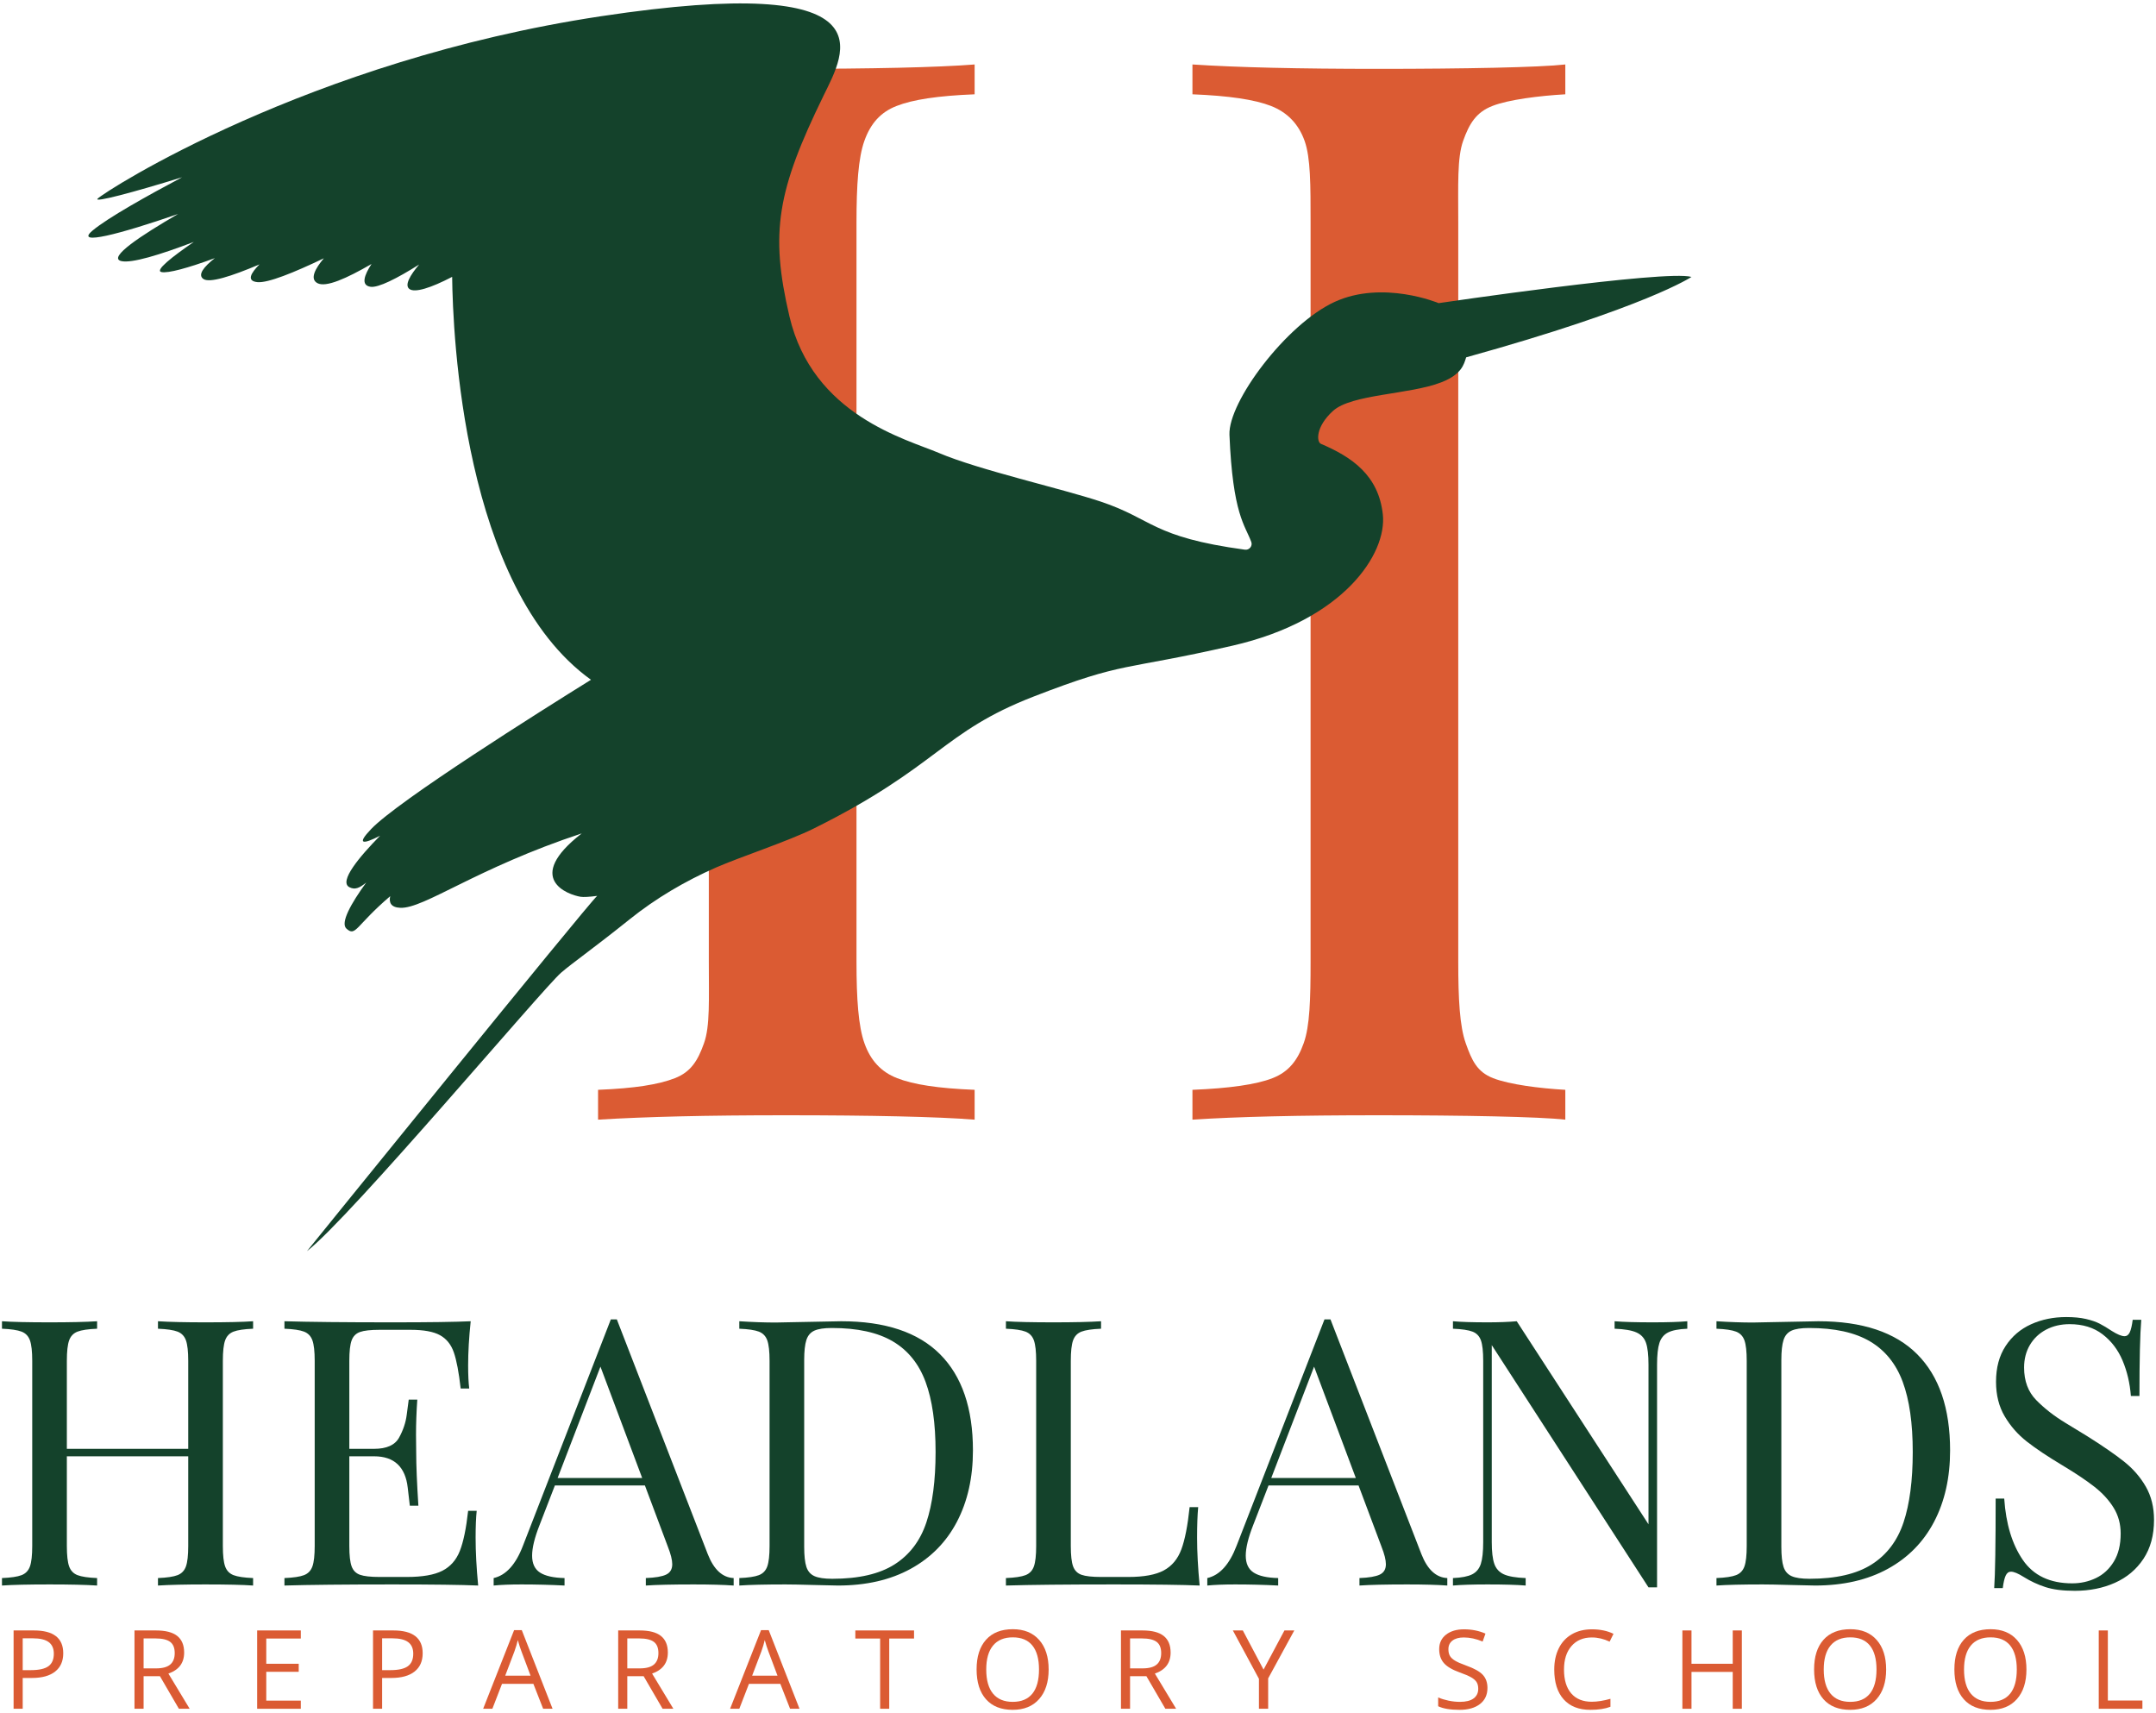 <?xml version="1.0" encoding="UTF-8"?> <svg xmlns="http://www.w3.org/2000/svg" xmlns:xlink="http://www.w3.org/1999/xlink" width="584px" height="464px" viewBox="0 0 584 464" version="1.1"><title>headlands preparatory school logo square</title><g id="headlands-preparatory-school-logo-square" stroke="none" stroke-width="1" fill="none" fill-rule="evenodd"><path d="M63.252,360.644 C62.149,361.072 61.392,361.863 60.981,363.014 C60.569,364.166 60.364,366.009 60.364,368.543 L60.364,418.695 C60.364,421.229 60.569,423.072 60.981,424.224 C61.392,425.377 62.149,426.166 63.252,426.594 C64.354,427.022 66.123,427.284 68.559,427.384 L68.559,429.408 C65.761,429.209 61.45,429.111 55.626,429.111 C50.228,429.111 45.95,429.209 42.791,429.408 L42.791,427.384 C45.226,427.284 46.995,427.022 48.098,426.594 C49.2,426.166 49.956,425.377 50.368,424.224 C50.779,423.072 50.985,421.229 50.985,418.695 L50.985,394.409 L18.109,394.409 L18.109,418.695 C18.109,421.229 18.314,423.072 18.727,424.224 C19.138,425.377 19.894,426.166 20.997,426.594 C22.099,427.022 23.868,427.284 26.304,427.384 L26.304,429.408 C23.21,429.209 18.932,429.111 13.469,429.111 C7.677,429.111 3.366,429.209 0.536,429.408 L0.536,427.384 C2.971,427.284 4.74,427.022 5.843,426.594 C6.945,426.166 7.702,425.377 8.113,424.224 C8.524,423.072 8.731,421.229 8.731,418.695 L8.731,368.543 C8.731,366.009 8.524,364.166 8.113,363.014 C7.702,361.863 6.945,361.072 5.843,360.644 C4.74,360.217 2.971,359.954 0.536,359.854 L0.536,357.832 C3.333,358.029 7.645,358.127 13.469,358.127 C18.932,358.127 23.21,358.029 26.304,357.832 L26.304,359.854 C23.868,359.954 22.099,360.217 20.997,360.644 C19.894,361.072 19.138,361.863 18.727,363.014 C18.314,364.166 18.109,366.009 18.109,368.543 L18.109,392.385 L50.985,392.385 L50.985,368.543 C50.985,366.009 50.779,364.166 50.368,363.014 C49.956,361.863 49.2,361.072 48.098,360.644 C46.995,360.217 45.226,359.954 42.791,359.854 L42.791,357.832 C45.95,358.029 50.228,358.127 55.626,358.127 C61.417,358.127 65.728,358.029 68.559,357.832 L68.559,359.854 C66.123,359.954 64.354,360.217 63.252,360.644" id="Fill-1" fill="#14422B"></path><path d="M128.83,416.474 C128.83,420.292 129.06,424.603 129.521,429.407 C124.947,429.21 117.23,429.111 106.37,429.111 C93.437,429.111 83.663,429.21 77.048,429.407 L77.048,427.383 C79.483,427.285 81.252,427.021 82.355,426.594 C83.457,426.166 84.214,425.376 84.625,424.224 C85.037,423.073 85.243,421.23 85.243,418.695 L85.243,368.542 C85.243,366.009 85.037,364.166 84.625,363.014 C84.214,361.862 83.457,361.073 82.355,360.644 C81.252,360.217 79.483,359.953 77.048,359.854 L77.048,357.831 C83.663,358.028 93.437,358.127 106.37,358.127 C116.275,358.127 123.318,358.028 127.497,357.831 C127.036,362.241 126.806,366.223 126.806,369.777 C126.806,372.41 126.905,374.499 127.102,376.046 L124.782,376.046 C124.288,371.669 123.672,368.411 122.931,366.272 C122.191,364.133 120.94,362.578 119.18,361.607 C117.419,360.637 114.762,360.151 111.207,360.151 L102.816,360.151 C100.38,360.151 98.611,360.348 97.509,360.743 C96.406,361.138 95.65,361.903 95.239,363.038 C94.827,364.174 94.622,366.009 94.622,368.542 L94.622,392.385 L101.335,392.385 C104.724,392.385 106.978,391.373 108.098,389.349 C109.216,387.325 109.907,385.26 110.171,383.154 C110.434,381.048 110.615,379.682 110.714,379.057 L113.034,379.057 C112.803,382.381 112.688,385.557 112.688,388.584 L112.738,393.421 C112.738,396.845 112.935,401.633 113.33,407.786 L111.01,407.786 C110.944,407.326 110.755,405.697 110.442,402.899 C110.129,400.102 109.216,397.988 107.703,396.556 C106.189,395.124 104.066,394.409 101.335,394.409 L94.622,394.409 L94.622,418.695 C94.622,421.23 94.827,423.064 95.239,424.199 C95.65,425.335 96.406,426.1 97.509,426.495 C98.611,426.89 100.38,427.087 102.816,427.087 L110.22,427.087 C114.433,427.087 117.632,426.528 119.821,425.409 C122.01,424.29 123.589,422.496 124.56,420.028 C125.531,417.56 126.279,413.94 126.806,409.168 L129.126,409.168 C128.929,410.978 128.83,413.413 128.83,416.474" id="Fill-3" fill="#14422B"></path><path d="M162.644,370.122 L151.043,400.283 L173.948,400.283 L162.644,370.122 Z M198.728,427.383 L198.728,429.407 C195.964,429.21 192.343,429.111 187.868,429.111 C182.109,429.111 177.798,429.21 174.935,429.407 L174.935,427.383 C177.502,427.285 179.336,426.972 180.439,426.445 C181.541,425.919 182.093,424.981 182.093,423.632 C182.093,422.48 181.698,420.9 180.908,418.893 L174.688,402.307 L150.303,402.307 L146.157,413.018 C144.807,416.442 144.133,419.206 144.133,421.311 C144.133,423.451 144.849,424.981 146.28,425.902 C147.711,426.824 149.924,427.318 152.919,427.383 L152.919,429.407 C149.069,429.21 145.186,429.111 141.269,429.111 C138.242,429.111 135.724,429.21 133.717,429.407 L133.717,427.383 C137.074,426.626 139.723,423.698 141.665,418.597 L165.457,357.337 L167.086,357.337 L191.719,420.917 C193.364,425.097 195.7,427.252 198.728,427.383 L198.728,427.383 Z" id="Fill-5" fill="#14422B"></path><path d="M218.424,424.348 C218.819,425.55 219.551,426.389 220.621,426.866 C221.69,427.343 223.294,427.581 225.434,427.581 C232.608,427.581 238.235,426.282 242.316,423.681 C246.396,421.082 249.268,417.289 250.93,412.303 C252.591,407.318 253.423,400.958 253.423,393.224 C253.423,385.458 252.517,379.131 250.708,374.244 C248.897,369.357 245.944,365.704 241.847,363.286 C237.75,360.867 232.246,359.658 225.335,359.658 C223.229,359.658 221.649,359.897 220.596,360.373 C219.543,360.851 218.819,361.699 218.424,362.915 C218.029,364.134 217.832,365.944 217.832,368.346 L217.832,418.893 C217.832,421.329 218.029,423.147 218.424,424.348 M210.131,358.177 L212.599,358.127 C221.88,357.93 226.964,357.831 227.852,357.831 C239.765,357.831 248.692,360.81 254.632,366.766 C260.571,372.723 263.542,381.41 263.542,392.829 C263.542,400.168 262.102,406.594 259.223,412.106 C256.342,417.619 252.155,421.88 246.66,424.891 C241.164,427.902 234.598,429.408 226.964,429.408 C226.042,429.408 223.845,429.358 220.374,429.26 C216.902,429.161 214.376,429.111 212.797,429.111 C207.268,429.111 203.089,429.21 200.258,429.408 L200.258,427.384 C202.694,427.285 204.462,427.022 205.565,426.594 C206.667,426.166 207.424,425.377 207.836,424.224 C208.247,423.073 208.453,421.23 208.453,418.696 L208.453,368.543 C208.453,366.009 208.247,364.167 207.836,363.015 C207.424,361.863 206.667,361.073 205.565,360.645 C204.462,360.218 202.694,359.954 200.258,359.855 L200.258,357.831 C203.878,358.062 207.169,358.177 210.131,358.177" id="Fill-7" fill="#14422B"></path><path d="M292.938,360.644 C291.835,361.072 291.079,361.863 290.667,363.014 C290.255,364.166 290.05,366.009 290.05,368.543 L290.05,418.695 C290.05,421.229 290.255,423.063 290.667,424.2 C291.079,425.334 291.835,426.101 292.938,426.495 C294.04,426.889 295.809,427.087 298.245,427.087 L305.649,427.087 C309.861,427.087 313.061,426.495 315.25,425.31 C317.438,424.125 319.018,422.233 319.989,419.634 C320.959,417.034 321.708,413.216 322.235,408.182 L324.555,408.182 C324.357,410.288 324.259,413.051 324.259,416.474 C324.259,420.291 324.489,424.603 324.95,429.408 C320.375,429.209 312.659,429.111 301.799,429.111 C288.866,429.111 279.092,429.209 272.477,429.408 L272.477,427.384 C274.912,427.284 276.681,427.022 277.784,426.594 C278.886,426.166 279.643,425.377 280.054,424.224 C280.465,423.072 280.671,421.229 280.671,418.695 L280.671,368.543 C280.671,366.009 280.465,364.166 280.054,363.014 C279.643,361.863 278.886,361.072 277.784,360.644 C276.681,360.217 274.912,359.954 272.477,359.854 L272.477,357.832 C275.274,358.029 279.585,358.127 285.41,358.127 C290.873,358.127 295.151,358.029 298.245,357.832 L298.245,359.854 C295.809,359.954 294.04,360.217 292.938,360.644" id="Fill-9" fill="#14422B"></path><path d="M355.95,370.122 L344.349,400.283 L367.254,400.283 L355.95,370.122 Z M392.034,427.383 L392.034,429.407 C389.27,429.21 385.649,429.111 381.174,429.111 C375.415,429.111 371.104,429.21 368.241,429.407 L368.241,427.383 C370.808,427.285 372.642,426.972 373.745,426.445 C374.847,425.919 375.399,424.981 375.399,423.632 C375.399,422.48 375.004,420.9 374.214,418.893 L367.994,402.307 L343.609,402.307 L339.463,413.018 C338.113,416.442 337.439,419.206 337.439,421.311 C337.439,423.451 338.155,424.981 339.586,425.902 C341.017,426.824 343.23,427.318 346.225,427.383 L346.225,429.407 C342.375,429.21 338.492,429.111 334.575,429.111 C331.548,429.111 329.03,429.21 327.023,429.407 L327.023,427.383 C330.38,426.626 333.029,423.698 334.971,418.597 L358.763,357.337 L360.392,357.337 L385.025,420.917 C386.67,425.097 389.006,427.252 392.034,427.383 L392.034,427.383 Z" id="Fill-11" fill="#14422B"></path><path d="M451.837,360.867 C450.702,361.443 449.92,362.389 449.492,363.705 C449.065,365.022 448.851,366.98 448.851,369.579 L448.851,429.901 L446.531,429.901 L404.078,364.298 L404.078,417.659 C404.078,420.259 404.308,422.218 404.77,423.534 C405.23,424.85 406.094,425.796 407.361,426.372 C408.628,426.948 410.594,427.285 413.26,427.384 L413.26,429.408 C410.858,429.21 407.418,429.111 402.943,429.111 C398.928,429.111 395.802,429.21 393.564,429.408 L393.564,427.384 C395.9,427.285 397.636,426.948 398.772,426.372 C399.907,425.796 400.689,424.85 401.117,423.534 C401.544,422.218 401.758,420.259 401.758,417.659 L401.758,368.543 C401.758,366.009 401.552,364.167 401.141,363.014 C400.73,361.863 399.973,361.073 398.871,360.645 C397.768,360.218 395.999,359.954 393.564,359.855 L393.564,357.831 C395.769,358.029 398.895,358.127 402.943,358.127 C405.97,358.127 408.603,358.029 410.841,357.831 L446.531,412.822 L446.531,369.579 C446.531,366.98 446.309,365.022 445.864,363.705 C445.42,362.389 444.556,361.443 443.273,360.867 C441.989,360.292 440.015,359.954 437.349,359.855 L437.349,357.831 C439.751,358.029 443.19,358.127 447.666,358.127 C451.681,358.127 454.807,358.029 457.045,357.831 L457.045,359.855 C454.708,359.954 452.973,360.292 451.837,360.867" id="Fill-13" fill="#14422B"></path><path d="M483.109,424.348 C483.504,425.55 484.236,426.389 485.306,426.866 C486.375,427.343 487.979,427.581 490.119,427.581 C497.293,427.581 502.92,426.282 507.001,423.681 C511.081,421.082 513.953,417.289 515.615,412.303 C517.276,407.318 518.108,400.958 518.108,393.224 C518.108,385.458 517.202,379.131 515.393,374.244 C513.582,369.357 510.629,365.704 506.532,363.286 C502.435,360.867 496.931,359.658 490.02,359.658 C487.914,359.658 486.334,359.897 485.281,360.373 C484.228,360.851 483.504,361.699 483.109,362.915 C482.714,364.134 482.517,365.944 482.517,368.346 L482.517,418.893 C482.517,421.329 482.714,423.147 483.109,424.348 M474.816,358.177 L477.284,358.127 C486.565,357.93 491.649,357.831 492.537,357.831 C504.45,357.831 513.377,360.81 519.317,366.766 C525.256,372.723 528.227,381.41 528.227,392.829 C528.227,400.168 526.787,406.594 523.908,412.106 C521.027,417.619 516.84,421.88 511.345,424.891 C505.849,427.902 499.283,429.408 491.649,429.408 C490.727,429.408 488.53,429.358 485.059,429.26 C481.587,429.161 479.061,429.111 477.482,429.111 C471.953,429.111 467.774,429.21 464.943,429.408 L464.943,427.384 C467.379,427.285 469.147,427.022 470.25,426.594 C471.352,426.166 472.109,425.377 472.521,424.224 C472.932,423.073 473.138,421.23 473.138,418.696 L473.138,368.543 C473.138,366.009 472.932,364.167 472.521,363.015 C472.109,361.863 471.352,361.073 470.25,360.645 C469.147,360.218 467.379,359.954 464.943,359.855 L464.943,357.831 C468.563,358.062 471.854,358.177 474.816,358.177" id="Fill-15" fill="#14422B"></path><path d="M547.923,422.472 C550.819,426.701 555.278,428.815 561.3,428.815 C563.604,428.815 565.751,428.339 567.742,427.384 C569.733,426.43 571.346,424.94 572.58,422.916 C573.814,420.892 574.431,418.367 574.431,415.339 C574.431,412.74 573.797,410.411 572.53,408.354 C571.263,406.298 569.544,404.414 567.372,402.702 C565.2,400.992 562.304,399.049 558.684,396.877 C554.669,394.475 551.444,392.32 549.009,390.411 C546.573,388.503 544.574,386.223 543.011,383.574 C541.448,380.925 540.667,377.807 540.667,374.22 C540.667,370.403 541.53,367.178 543.258,364.545 C544.986,361.912 547.289,359.946 550.169,358.646 C553.048,357.346 556.216,356.696 559.672,356.696 C561.745,356.696 563.529,356.868 565.027,357.214 C566.525,357.56 567.767,357.988 568.754,358.497 C569.741,359.008 570.828,359.658 572.012,360.448 C573.526,361.402 574.678,361.879 575.467,361.879 C576.092,361.879 576.57,361.526 576.899,360.818 C577.228,360.11 577.491,358.984 577.689,357.436 L580.009,357.436 C579.68,361.385 579.515,368.264 579.515,378.07 L577.195,378.07 C576.932,374.615 576.183,371.423 574.949,368.493 C573.715,365.565 571.905,363.187 569.519,361.361 C567.133,359.534 564.164,358.621 560.61,358.621 C558.24,358.621 556.117,359.115 554.241,360.102 C552.366,361.089 550.901,362.472 549.848,364.248 C548.795,366.025 548.269,368.066 548.269,370.369 C548.269,374.022 549.371,376.968 551.576,379.205 C553.78,381.444 556.356,383.459 559.301,385.252 C562.246,387.046 564.229,388.256 565.25,388.881 C569.495,391.546 572.851,393.858 575.319,395.816 C577.788,397.774 579.762,400.045 581.243,402.628 C582.724,405.212 583.465,408.215 583.465,411.637 C583.465,415.784 582.509,419.297 580.601,422.176 C578.693,425.056 576.117,427.22 572.876,428.667 C569.634,430.115 566.006,430.839 561.991,430.839 C558.766,430.839 556.117,430.501 554.044,429.827 C551.971,429.153 550.012,428.24 548.17,427.088 C546.656,426.134 545.505,425.656 544.715,425.656 C544.089,425.656 543.611,426.01 543.283,426.717 C542.954,427.425 542.691,428.552 542.493,430.098 L540.173,430.098 C540.436,426.413 540.568,418.334 540.568,405.861 L542.888,405.861 C543.349,412.707 545.027,418.244 547.923,422.472" id="Fill-17" fill="#14422B"></path><path d="M6.149,452.322 L8.369,452.322 C10.555,452.322 12.137,451.969 13.114,451.263 C14.09,450.557 14.579,449.425 14.579,447.868 C14.579,446.465 14.12,445.421 13.201,444.734 C12.282,444.047 10.85,443.703 8.906,443.703 L6.149,443.703 L6.149,452.322 Z M17.133,447.752 C17.133,449.899 16.4,451.551 14.935,452.707 C13.469,453.863 11.373,454.441 8.645,454.441 L6.149,454.441 L6.149,462.783 L3.683,462.783 L3.683,441.571 L9.182,441.571 C14.482,441.571 17.133,443.631 17.133,447.752 L17.133,447.752 Z" id="Fill-19" fill="#DB5B33"></path><path d="M38.897,451.844 L42.278,451.844 C44.019,451.844 45.296,451.498 46.108,450.806 C46.921,450.115 47.327,449.077 47.327,447.694 C47.327,446.292 46.914,445.281 46.086,444.661 C45.26,444.043 43.932,443.733 42.104,443.733 L38.897,443.733 L38.897,451.844 Z M38.897,453.962 L38.897,462.784 L36.431,462.784 L36.431,441.571 L42.249,441.571 C44.851,441.571 46.773,442.07 48.017,443.066 C49.259,444.062 49.881,445.561 49.881,447.564 C49.881,450.369 48.459,452.264 45.615,453.251 L51.376,462.784 L48.459,462.784 L43.323,453.962 L38.897,453.962 Z" id="Fill-21" fill="#DB5B33"></path><polygon id="Fill-23" fill="#DB5B33" points="81.482 462.784 69.657 462.784 69.657 441.571 81.482 441.571 81.482 443.762 72.123 443.762 72.123 450.596 80.916 450.596 80.916 452.772 72.123 452.772 72.123 460.578 81.482 460.578"></polygon><path d="M103.507,452.322 L105.727,452.322 C107.913,452.322 109.495,451.969 110.472,451.263 C111.448,450.557 111.937,449.425 111.937,447.868 C111.937,446.465 111.478,445.421 110.559,444.734 C109.64,444.047 108.208,443.703 106.264,443.703 L103.507,443.703 L103.507,452.322 Z M114.491,447.752 C114.491,449.899 113.758,451.551 112.293,452.707 C110.827,453.863 108.731,454.441 106.003,454.441 L103.507,454.441 L103.507,462.783 L101.041,462.783 L101.041,441.571 L106.54,441.571 C111.84,441.571 114.491,443.631 114.491,447.752 L114.491,447.752 Z" id="Fill-25" fill="#DB5B33"></path><path d="M143.713,453.817 L141.247,447.244 C140.927,446.412 140.598,445.392 140.26,444.183 C140.047,445.111 139.742,446.132 139.346,447.244 L136.85,453.817 L143.713,453.817 Z M147.123,462.784 L144.482,456.037 L135.98,456.037 L133.368,462.784 L130.872,462.784 L139.258,441.484 L141.334,441.484 L149.676,462.784 L147.123,462.784 Z" id="Fill-27" fill="#DB5B33"></path><path d="M169.917,451.844 L173.298,451.844 C175.039,451.844 176.316,451.498 177.128,450.806 C177.941,450.115 178.347,449.077 178.347,447.694 C178.347,446.292 177.934,445.281 177.106,444.661 C176.28,444.043 174.952,443.733 173.124,443.733 L169.917,443.733 L169.917,451.844 Z M169.917,453.962 L169.917,462.784 L167.451,462.784 L167.451,441.571 L173.269,441.571 C175.871,441.571 177.793,442.07 179.037,443.066 C180.279,444.062 180.901,445.561 180.901,447.564 C180.901,450.369 179.479,452.264 176.635,453.251 L182.396,462.784 L179.479,462.784 L174.343,453.962 L169.917,453.962 Z" id="Fill-29" fill="#DB5B33"></path><path d="M210.602,453.817 L208.136,447.244 C207.816,446.412 207.487,445.392 207.149,444.183 C206.936,445.111 206.631,446.132 206.235,447.244 L203.739,453.817 L210.602,453.817 Z M214.012,462.784 L211.371,456.037 L202.869,456.037 L200.257,462.784 L197.761,462.784 L206.147,441.484 L208.223,441.484 L216.565,462.784 L214.012,462.784 Z" id="Fill-31" fill="#DB5B33"></path><polygon id="Fill-33" fill="#DB5B33" points="240.869 462.784 238.402 462.784 238.402 443.762 231.684 443.762 231.684 441.571 247.587 441.571 247.587 443.762 240.869 443.762"></polygon><path d="M267.145,452.148 C267.145,455.021 267.757,457.2 268.98,458.684 C270.204,460.169 271.981,460.912 274.313,460.912 C276.663,460.912 278.438,460.171 279.638,458.691 C280.837,457.211 281.437,455.03 281.437,452.148 C281.437,449.294 280.839,447.13 279.645,445.655 C278.45,444.18 276.683,443.442 274.342,443.442 C271.991,443.442 270.204,444.185 268.98,445.669 C267.757,447.154 267.145,449.314 267.145,452.148 M284.049,452.148 C284.049,455.543 283.19,458.213 281.473,460.157 C279.756,462.101 277.369,463.073 274.313,463.073 C271.188,463.073 268.777,462.118 267.08,460.208 C265.382,458.297 264.533,455.601 264.533,452.119 C264.533,448.666 265.384,445.988 267.087,444.088 C268.79,442.187 271.208,441.237 274.342,441.237 C277.389,441.237 279.769,442.204 281.48,444.139 C283.192,446.073 284.049,448.743 284.049,452.148" id="Fill-35" fill="#DB5B33"></path><path d="M306.103,451.844 L309.484,451.844 C311.225,451.844 312.502,451.498 313.314,450.806 C314.127,450.115 314.533,449.077 314.533,447.694 C314.533,446.292 314.12,445.281 313.292,444.661 C312.466,444.043 311.138,443.733 309.31,443.733 L306.103,443.733 L306.103,451.844 Z M306.103,453.962 L306.103,462.784 L303.637,462.784 L303.637,441.571 L309.455,441.571 C312.057,441.571 313.979,442.07 315.223,443.066 C316.465,444.062 317.087,445.561 317.087,447.564 C317.087,450.369 315.665,452.264 312.821,453.251 L318.582,462.784 L315.665,462.784 L310.529,453.962 L306.103,453.962 Z" id="Fill-37" fill="#DB5B33"></path><polygon id="Fill-39" fill="#DB5B33" points="342.26 452.177 347.92 441.571 350.589 441.571 343.509 454.556 343.509 462.783 341.012 462.783 341.012 454.673 333.947 441.571 336.646 441.571"></polygon><path d="M402.91,457.14 C402.91,459.007 402.233,460.463 400.879,461.507 C399.524,462.552 397.686,463.074 395.365,463.074 C392.85,463.074 390.915,462.75 389.561,462.102 L389.561,459.723 C390.432,460.09 391.38,460.38 392.405,460.593 C393.431,460.806 394.446,460.912 395.452,460.912 C397.097,460.912 398.334,460.6 399.166,459.976 C399.998,459.352 400.414,458.484 400.414,457.372 C400.414,456.637 400.267,456.035 399.972,455.566 C399.677,455.097 399.183,454.664 398.492,454.267 C397.8,453.87 396.748,453.421 395.336,452.918 C393.363,452.212 391.953,451.375 391.107,450.408 C390.26,449.44 389.837,448.178 389.837,446.62 C389.837,444.986 390.451,443.685 391.68,442.718 C392.908,441.75 394.533,441.266 396.555,441.266 C398.663,441.266 400.603,441.654 402.373,442.427 L401.604,444.575 C399.853,443.84 398.151,443.472 396.497,443.472 C395.191,443.472 394.17,443.753 393.435,444.313 C392.7,444.874 392.332,445.653 392.332,446.649 C392.332,447.385 392.468,447.987 392.739,448.456 C393.01,448.925 393.467,449.355 394.11,449.747 C394.753,450.139 395.737,450.572 397.063,451.046 C399.287,451.839 400.818,452.69 401.655,453.599 C402.492,454.509 402.91,455.689 402.91,457.14" id="Fill-41" fill="#DB5B33"></path><path d="M431.189,443.472 C428.857,443.472 427.017,444.248 425.668,445.801 C424.318,447.353 423.644,449.479 423.644,452.178 C423.644,454.954 424.294,457.099 425.595,458.613 C426.897,460.126 428.751,460.883 431.16,460.883 C432.64,460.883 434.328,460.618 436.224,460.085 L436.224,462.247 C434.753,462.799 432.939,463.074 430.783,463.074 C427.658,463.074 425.247,462.126 423.549,460.23 C421.852,458.335 421.003,455.64 421.003,452.149 C421.003,449.963 421.412,448.047 422.229,446.403 C423.046,444.759 424.227,443.492 425.77,442.601 C427.313,441.712 429.128,441.266 431.218,441.266 C433.442,441.266 435.387,441.673 437.051,442.485 L436.006,444.604 C434.4,443.849 432.794,443.472 431.189,443.472" id="Fill-43" fill="#DB5B33"></path><polygon id="Fill-45" fill="#DB5B33" points="471.816 462.784 469.349 462.784 469.349 452.802 458.177 452.802 458.177 462.784 455.711 462.784 455.711 441.571 458.177 441.571 458.177 450.596 469.349 450.596 469.349 441.571 471.816 441.571"></polygon><path d="M494.001,452.148 C494.001,455.021 494.613,457.2 495.836,458.684 C497.06,460.169 498.837,460.912 501.169,460.912 C503.519,460.912 505.294,460.171 506.494,458.691 C507.693,457.211 508.293,455.03 508.293,452.148 C508.293,449.294 507.695,447.13 506.501,445.655 C505.306,444.18 503.539,443.442 501.198,443.442 C498.847,443.442 497.06,444.185 495.836,445.669 C494.613,447.154 494.001,449.314 494.001,452.148 M510.905,452.148 C510.905,455.543 510.046,458.213 508.329,460.157 C506.612,462.101 504.225,463.073 501.169,463.073 C498.044,463.073 495.633,462.118 493.936,460.208 C492.238,458.297 491.389,455.601 491.389,452.119 C491.389,448.666 492.24,445.988 493.943,444.088 C495.646,442.187 498.064,441.237 501.198,441.237 C504.245,441.237 506.625,442.204 508.336,444.139 C510.048,446.073 510.905,448.743 510.905,452.148" id="Fill-47" fill="#DB5B33"></path><path d="M532.001,452.148 C532.001,455.021 532.613,457.2 533.836,458.684 C535.06,460.169 536.837,460.912 539.169,460.912 C541.519,460.912 543.294,460.171 544.494,458.691 C545.693,457.211 546.293,455.03 546.293,452.148 C546.293,449.294 545.695,447.13 544.501,445.655 C543.306,444.18 541.539,443.442 539.198,443.442 C536.847,443.442 535.06,444.185 533.836,445.669 C532.613,447.154 532.001,449.314 532.001,452.148 M548.905,452.148 C548.905,455.543 548.046,458.213 546.329,460.157 C544.612,462.101 542.225,463.073 539.169,463.073 C536.044,463.073 533.633,462.118 531.936,460.208 C530.238,458.297 529.389,455.601 529.389,452.119 C529.389,448.666 530.24,445.988 531.943,444.088 C533.646,442.187 536.064,441.237 539.198,441.237 C542.245,441.237 544.625,442.204 546.336,444.139 C548.048,446.073 548.905,448.743 548.905,452.148" id="Fill-49" fill="#DB5B33"></path><polygon id="Fill-51" fill="#DB5B33" points="568.492 462.784 568.492 441.571 570.958 441.571 570.958 460.55 580.317 460.55 580.317 462.784"></polygon><path d="M395,60.218 L395,260.476 C395,270.589 395.392,277.951 397.028,282.537 C398.664,287.148 400.054,290.296 404.466,292.006 C408.853,293.716 417,294.757 424,295.154 L424,303.235 C417,302.441 396.552,302.045 373.302,302.045 C351.761,302.045 335,302.441 323,303.235 L323,295.154 C333,294.757 340.281,293.716 344.668,292.006 C349.08,290.296 351.495,287.148 353.131,282.537 C354.792,277.951 355,270.589 355,260.476 L355,60.218 C355,50.105 355.017,42.743 353.381,38.157 C351.745,33.547 348.651,30.399 344.263,28.688 C339.851,26.978 333,25.937 323,25.54 L323,17.46 C335,18.253 351.761,18.649 373.302,18.649 C396.428,18.649 417,18.253 424,17.46 L424,25.54 C417,25.937 408.628,26.978 404.265,28.688 C399.828,30.399 397.959,33.547 396.323,38.157 C394.687,42.743 395,50.105 395,60.218" id="Fill-53" fill="#DB5B33"></path><path d="M232,60.218 L232,260.476 C232,270.589 232.516,277.951 234.152,282.537 C235.788,287.148 238.616,290.296 243.028,292.006 C247.415,293.716 254,294.757 264,295.154 L264,303.235 C254,302.441 236.052,302.045 212.802,302.045 C191.261,302.045 175,302.441 162,303.235 L162,295.154 C172,294.757 178.405,293.716 182.792,292.006 C187.204,290.296 189.057,287.148 190.693,282.537 C192.354,277.951 192,270.589 192,260.476 L192,60.218 C192,50.105 192.141,42.743 190.505,38.157 C188.869,33.547 186.713,30.399 182.325,28.688 C177.913,26.978 172,25.937 162,25.54 L162,17.46 C175,18.253 191.261,18.649 212.802,18.649 C235.928,18.649 254,18.253 264,17.46 L264,25.54 C254,25.937 247.252,26.978 242.889,28.688 C238.452,30.399 235.771,33.547 234.135,38.157 C232.499,42.743 232,50.105 232,60.218" id="Fill-55" fill="#DB5B33"></path><path d="M389.697,82.098 C389.697,82.098 374.573,75.763 361.497,81.772 C348.42,87.78 332.66,108.848 333.024,117.741 C333.91,139.348 337.252,142.204 338.936,146.77 C339.346,147.885 338.388,149.031 337.211,148.871 C311.924,145.427 312.448,140.611 298.09,135.825 C287.539,132.308 265.092,127.267 254.32,122.673 C245.534,118.927 220.124,112.524 213.837,85.684 C208.494,62.874 210.549,51.572 223.085,25.885 C228.775,14.224 241.954,-7.558 162.715,4.409 C83.476,16.375 28.398,51.8 26.438,53.811 C25.331,54.946 35.831,52.182 49.324,48.007 C40.113,52.895 29.077,59.043 25.011,62.492 C20.158,66.61 32.417,63.429 48.239,57.95 C38.296,63.722 29.052,69.788 32.85,70.708 C35.574,71.368 43.268,69.041 52.499,65.518 C46.671,69.516 41.869,73.272 43.729,73.68 C45.503,74.071 50.927,72.58 58.196,69.908 C55.199,72.262 53.498,74.4 55.062,75.538 C56.707,76.733 62.62,74.862 70.293,71.599 C67.912,73.979 66.715,76.125 69.745,76.41 C72.588,76.677 79.583,73.846 87.72,69.956 C85.381,72.729 83.852,75.548 85.976,76.682 C88.286,77.915 93.849,75.424 100.635,71.495 C98.714,74.435 97.657,77.273 100.361,77.669 C102.474,77.979 107.533,75.423 113.535,71.636 C111.146,74.472 109.481,77.234 110.9,78.272 C112.373,79.352 116.686,77.998 122.474,74.982 C122.651,90.361 125.408,159.227 160.08,184.102 C146.481,192.551 107.907,216.806 100.515,224.546 C96.463,228.79 98.351,228.705 102.956,226.339 C97.446,231.933 91.702,238.743 94.629,240.271 C96.114,241.046 97.328,240.547 99.199,239.016 C95.112,244.652 92.101,249.962 93.853,251.515 C96.409,253.778 96.264,250.755 105.696,242.711 C105.317,244.409 105.855,245.754 108.437,245.86 C114.868,246.121 128.909,235.183 157.575,225.709 C141.713,238.043 153.951,242.349 157.263,242.872 C158.025,242.992 159.571,242.918 161.76,242.629 C159.328,244.719 83.142,338.854 83.142,338.854 C94.856,329.812 147.005,267.74 151.983,263.437 C155.099,260.745 160.831,256.776 170.546,248.981 C177.677,243.26 185.596,238.613 193.966,234.938 C200.244,232.18 213.497,227.83 220.413,224.393 C254.32,207.543 255.007,198.331 280.007,188.637 C305.007,178.944 303.659,181.778 333.846,174.869 C364.033,167.957 375.715,149.936 374.572,139.331 C373.429,128.729 366.211,123.78 357.797,120.2 C356.627,119.702 356.287,115.624 361.097,111.265 C366.109,106.724 381.825,106.871 390.358,103.562 C395.944,101.396 396.537,98.681 397.139,96.781 C446.034,83.208 458.171,74.998 458.171,74.998 C451.233,72.999 389.697,82.098 389.697,82.098" id="Fill-57" fill="#14422B"></path></g></svg> 